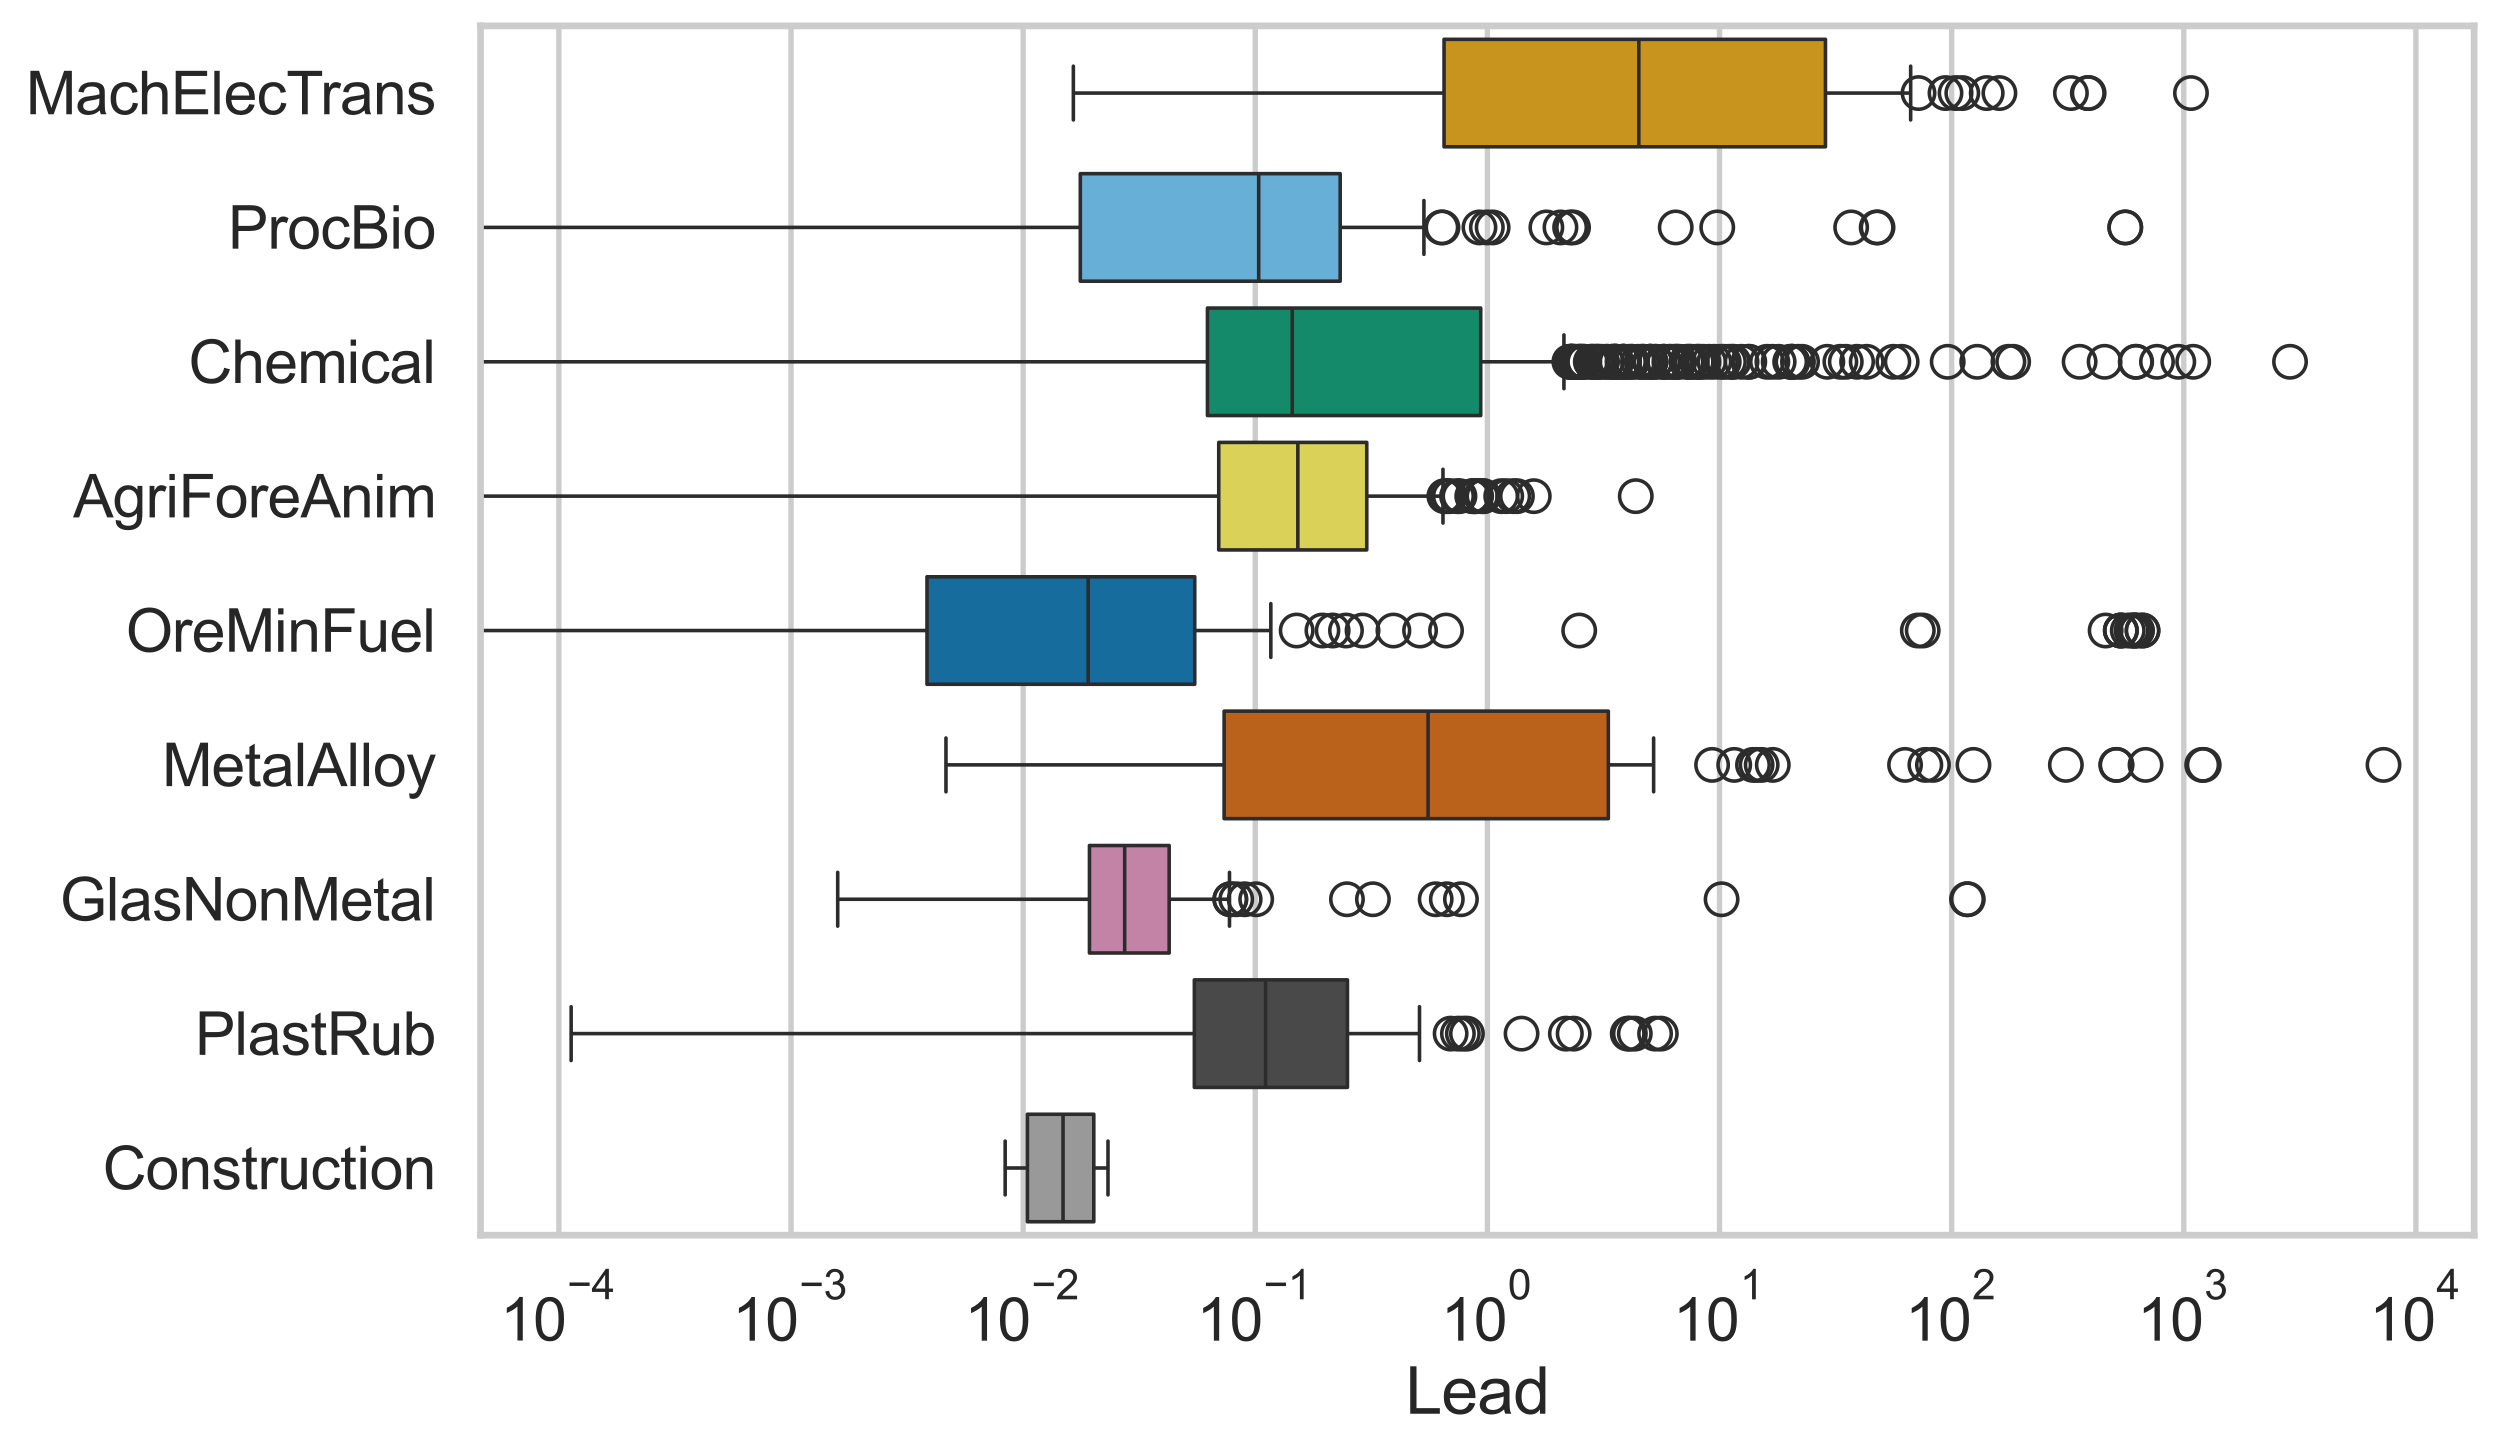 <?xml version="1.0" encoding="utf-8" standalone="no"?>
<!DOCTYPE svg PUBLIC "-//W3C//DTD SVG 1.1//EN"
  "http://www.w3.org/Graphics/SVG/1.1/DTD/svg11.dtd">
<svg xmlns:xlink="http://www.w3.org/1999/xlink" width="695.577pt" height="404.121pt" viewBox="0 0 695.577 404.121" xmlns="http://www.w3.org/2000/svg" version="1.1">
 <defs>
  <style type="text/css">*{stroke-linejoin: round; stroke-linecap: butt}</style>
 </defs>
 <g id="figure_1">
  <g id="patch_1">
   <path d="M 0 404.121 
L 695.577 404.121 
L 695.577 0 
L 0 0 
z
" style="fill: #ffffff"/>
  </g>
  <g id="axes_1">
   <g id="patch_2">
    <path d="M 133.697 343.665 
L 688.377 343.665 
L 688.377 7.2 
L 133.697 7.2 
z
" style="fill: #ffffff"/>
   </g>
   <g id="matplotlib.axis_1">
    <g id="xtick_1">
     <g id="line2d_1">
      <path d="M 155.498 343.665 
L 155.498 7.2 
" clip-path="url(#pedbf9c40ae)" style="fill: none; stroke: #cccccc; stroke-width: 1.5; stroke-linecap: round"/>
     </g>
     <g id="text_1">
      <!-- $\mathdefault{10^{-4}}$ -->
      <g style="fill: #262626" transform="translate(139.163 373.015) scale(0.165 -0.165)">
       <defs>
        <path id="ArialMT-31" d="M 2384 0 
L 1822 0 
L 1822 3584 
Q 1619 3391 1289 3197 
Q 959 3003 697 2906 
L 697 3450 
Q 1169 3672 1522 3987 
Q 1875 4303 2022 4600 
L 2384 4600 
L 2384 0 
z
" transform="scale(0.016)"/>
        <path id="ArialMT-30" d="M 266 2259 
Q 266 3072 433 3567 
Q 600 4063 929 4331 
Q 1259 4600 1759 4600 
Q 2128 4600 2406 4451 
Q 2684 4303 2865 4023 
Q 3047 3744 3150 3342 
Q 3253 2941 3253 2259 
Q 3253 1453 3087 958 
Q 2922 463 2592 192 
Q 2263 -78 1759 -78 
Q 1097 -78 719 397 
Q 266 969 266 2259 
z
M 844 2259 
Q 844 1131 1108 757 
Q 1372 384 1759 384 
Q 2147 384 2411 759 
Q 2675 1134 2675 2259 
Q 2675 3391 2411 3762 
Q 2147 4134 1753 4134 
Q 1366 4134 1134 3806 
Q 844 3388 844 2259 
z
" transform="scale(0.016)"/>
        <path id="ArialMT-2212" d="M 3381 1997 
L 356 1997 
L 356 2522 
L 3381 2522 
L 3381 1997 
z
" transform="scale(0.016)"/>
        <path id="ArialMT-34" d="M 2069 0 
L 2069 1097 
L 81 1097 
L 81 1613 
L 2172 4581 
L 2631 4581 
L 2631 1613 
L 3250 1613 
L 3250 1097 
L 2631 1097 
L 2631 0 
L 2069 0 
z
M 2069 1613 
L 2069 3678 
L 634 1613 
L 2069 1613 
z
" transform="scale(0.016)"/>
       </defs>
       <use xlink:href="#ArialMT-31" transform="translate(0 0.202)"/>
       <use xlink:href="#ArialMT-30" transform="translate(55.615 0.202)"/>
       <use xlink:href="#ArialMT-2212" transform="translate(112.973 69.895) scale(0.7)"/>
       <use xlink:href="#ArialMT-34" transform="translate(153.852 69.895) scale(0.7)"/>
      </g>
     </g>
    </g>
    <g id="xtick_2">
     <g id="line2d_2">
      <path d="M 220.083 343.665 
L 220.083 7.2 
" clip-path="url(#pedbf9c40ae)" style="fill: none; stroke: #cccccc; stroke-width: 1.5; stroke-linecap: round"/>
     </g>
     <g id="text_2">
      <!-- $\mathdefault{10^{-3}}$ -->
      <g style="fill: #262626" transform="translate(203.748 373.18) scale(0.165 -0.165)">
       <defs>
        <path id="ArialMT-33" d="M 269 1209 
L 831 1284 
Q 928 806 1161 595 
Q 1394 384 1728 384 
Q 2125 384 2398 659 
Q 2672 934 2672 1341 
Q 2672 1728 2419 1979 
Q 2166 2231 1775 2231 
Q 1616 2231 1378 2169 
L 1441 2663 
Q 1497 2656 1531 2656 
Q 1891 2656 2178 2843 
Q 2466 3031 2466 3422 
Q 2466 3731 2256 3934 
Q 2047 4138 1716 4138 
Q 1388 4138 1169 3931 
Q 950 3725 888 3313 
L 325 3413 
Q 428 3978 793 4289 
Q 1159 4600 1703 4600 
Q 2078 4600 2393 4439 
Q 2709 4278 2876 4000 
Q 3044 3722 3044 3409 
Q 3044 3113 2884 2869 
Q 2725 2625 2413 2481 
Q 2819 2388 3044 2092 
Q 3269 1797 3269 1353 
Q 3269 753 2831 336 
Q 2394 -81 1725 -81 
Q 1122 -81 723 278 
Q 325 638 269 1209 
z
" transform="scale(0.016)"/>
       </defs>
       <use xlink:href="#ArialMT-31" transform="translate(0 0.994)"/>
       <use xlink:href="#ArialMT-30" transform="translate(55.615 0.994)"/>
       <use xlink:href="#ArialMT-2212" transform="translate(112.973 70.688) scale(0.7)"/>
       <use xlink:href="#ArialMT-33" transform="translate(153.852 70.688) scale(0.7)"/>
      </g>
     </g>
    </g>
    <g id="xtick_3">
     <g id="line2d_3">
      <path d="M 284.669 343.665 
L 284.669 7.2 
" clip-path="url(#pedbf9c40ae)" style="fill: none; stroke: #cccccc; stroke-width: 1.5; stroke-linecap: round"/>
     </g>
     <g id="text_3">
      <!-- $\mathdefault{10^{-2}}$ -->
      <g style="fill: #262626" transform="translate(268.334 373.18) scale(0.165 -0.165)">
       <defs>
        <path id="ArialMT-32" d="M 3222 541 
L 3222 0 
L 194 0 
Q 188 203 259 391 
Q 375 700 629 1000 
Q 884 1300 1366 1694 
Q 2113 2306 2375 2664 
Q 2638 3022 2638 3341 
Q 2638 3675 2398 3904 
Q 2159 4134 1775 4134 
Q 1369 4134 1125 3890 
Q 881 3647 878 3216 
L 300 3275 
Q 359 3922 746 4261 
Q 1134 4600 1788 4600 
Q 2447 4600 2831 4234 
Q 3216 3869 3216 3328 
Q 3216 3053 3103 2787 
Q 2991 2522 2730 2228 
Q 2469 1934 1863 1422 
Q 1356 997 1212 845 
Q 1069 694 975 541 
L 3222 541 
z
" transform="scale(0.016)"/>
       </defs>
       <use xlink:href="#ArialMT-31" transform="translate(0 0.994)"/>
       <use xlink:href="#ArialMT-30" transform="translate(55.615 0.994)"/>
       <use xlink:href="#ArialMT-2212" transform="translate(112.973 70.688) scale(0.7)"/>
       <use xlink:href="#ArialMT-32" transform="translate(153.852 70.688) scale(0.7)"/>
      </g>
     </g>
    </g>
    <g id="xtick_4">
     <g id="line2d_4">
      <path d="M 349.254 343.665 
L 349.254 7.2 
" clip-path="url(#pedbf9c40ae)" style="fill: none; stroke: #cccccc; stroke-width: 1.5; stroke-linecap: round"/>
     </g>
     <g id="text_4">
      <!-- $\mathdefault{10^{-1}}$ -->
      <g style="fill: #262626" transform="translate(332.919 373.18) scale(0.165 -0.165)">
       <use xlink:href="#ArialMT-31" transform="translate(0 0.994)"/>
       <use xlink:href="#ArialMT-30" transform="translate(55.615 0.994)"/>
       <use xlink:href="#ArialMT-2212" transform="translate(112.973 70.688) scale(0.7)"/>
       <use xlink:href="#ArialMT-31" transform="translate(153.852 70.688) scale(0.7)"/>
      </g>
     </g>
    </g>
    <g id="xtick_5">
     <g id="line2d_5">
      <path d="M 413.839 343.665 
L 413.839 7.2 
" clip-path="url(#pedbf9c40ae)" style="fill: none; stroke: #cccccc; stroke-width: 1.5; stroke-linecap: round"/>
     </g>
     <g id="text_5">
      <!-- $\mathdefault{10^{0}}$ -->
      <g style="fill: #262626" transform="translate(400.887 373.18) scale(0.165 -0.165)">
       <use xlink:href="#ArialMT-31" transform="translate(0 0.994)"/>
       <use xlink:href="#ArialMT-30" transform="translate(55.615 0.994)"/>
       <use xlink:href="#ArialMT-30" transform="translate(112.973 70.688) scale(0.7)"/>
      </g>
     </g>
    </g>
    <g id="xtick_6">
     <g id="line2d_6">
      <path d="M 478.424 343.665 
L 478.424 7.2 
" clip-path="url(#pedbf9c40ae)" style="fill: none; stroke: #cccccc; stroke-width: 1.5; stroke-linecap: round"/>
     </g>
     <g id="text_6">
      <!-- $\mathdefault{10^{1}}$ -->
      <g style="fill: #262626" transform="translate(465.472 373.18) scale(0.165 -0.165)">
       <use xlink:href="#ArialMT-31" transform="translate(0 0.994)"/>
       <use xlink:href="#ArialMT-30" transform="translate(55.615 0.994)"/>
       <use xlink:href="#ArialMT-31" transform="translate(112.973 70.688) scale(0.7)"/>
      </g>
     </g>
    </g>
    <g id="xtick_7">
     <g id="line2d_7">
      <path d="M 543.01 343.665 
L 543.01 7.2 
" clip-path="url(#pedbf9c40ae)" style="fill: none; stroke: #cccccc; stroke-width: 1.5; stroke-linecap: round"/>
     </g>
     <g id="text_7">
      <!-- $\mathdefault{10^{2}}$ -->
      <g style="fill: #262626" transform="translate(530.057 373.18) scale(0.165 -0.165)">
       <use xlink:href="#ArialMT-31" transform="translate(0 0.994)"/>
       <use xlink:href="#ArialMT-30" transform="translate(55.615 0.994)"/>
       <use xlink:href="#ArialMT-32" transform="translate(112.973 70.688) scale(0.7)"/>
      </g>
     </g>
    </g>
    <g id="xtick_8">
     <g id="line2d_8">
      <path d="M 607.595 343.665 
L 607.595 7.2 
" clip-path="url(#pedbf9c40ae)" style="fill: none; stroke: #cccccc; stroke-width: 1.5; stroke-linecap: round"/>
     </g>
     <g id="text_8">
      <!-- $\mathdefault{10^{3}}$ -->
      <g style="fill: #262626" transform="translate(594.642 373.18) scale(0.165 -0.165)">
       <use xlink:href="#ArialMT-31" transform="translate(0 0.994)"/>
       <use xlink:href="#ArialMT-30" transform="translate(55.615 0.994)"/>
       <use xlink:href="#ArialMT-33" transform="translate(112.973 70.688) scale(0.7)"/>
      </g>
     </g>
    </g>
    <g id="xtick_9">
     <g id="line2d_9">
      <path d="M 672.18 343.665 
L 672.18 7.2 
" clip-path="url(#pedbf9c40ae)" style="fill: none; stroke: #cccccc; stroke-width: 1.5; stroke-linecap: round"/>
     </g>
     <g id="text_9">
      <!-- $\mathdefault{10^{4}}$ -->
      <g style="fill: #262626" transform="translate(659.227 373.015) scale(0.165 -0.165)">
       <use xlink:href="#ArialMT-31" transform="translate(0 0.202)"/>
       <use xlink:href="#ArialMT-30" transform="translate(55.615 0.202)"/>
       <use xlink:href="#ArialMT-34" transform="translate(112.973 69.895) scale(0.7)"/>
      </g>
     </g>
    </g>
    <g id="xtick_10"/>
    <g id="xtick_11"/>
    <g id="xtick_12"/>
    <g id="xtick_13"/>
    <g id="xtick_14"/>
    <g id="xtick_15"/>
    <g id="xtick_16"/>
    <g id="xtick_17"/>
    <g id="xtick_18"/>
    <g id="xtick_19"/>
    <g id="xtick_20"/>
    <g id="xtick_21"/>
    <g id="xtick_22"/>
    <g id="xtick_23"/>
    <g id="xtick_24"/>
    <g id="xtick_25"/>
    <g id="xtick_26"/>
    <g id="xtick_27"/>
    <g id="xtick_28"/>
    <g id="xtick_29"/>
    <g id="xtick_30"/>
    <g id="xtick_31"/>
    <g id="xtick_32"/>
    <g id="xtick_33"/>
    <g id="xtick_34"/>
    <g id="xtick_35"/>
    <g id="xtick_36"/>
    <g id="xtick_37"/>
    <g id="xtick_38"/>
    <g id="xtick_39"/>
    <g id="xtick_40"/>
    <g id="xtick_41"/>
    <g id="xtick_42"/>
    <g id="xtick_43"/>
    <g id="xtick_44"/>
    <g id="xtick_45"/>
    <g id="xtick_46"/>
    <g id="xtick_47"/>
    <g id="xtick_48"/>
    <g id="xtick_49"/>
    <g id="xtick_50"/>
    <g id="xtick_51"/>
    <g id="xtick_52"/>
    <g id="xtick_53"/>
    <g id="xtick_54"/>
    <g id="xtick_55"/>
    <g id="xtick_56"/>
    <g id="xtick_57"/>
    <g id="xtick_58"/>
    <g id="xtick_59"/>
    <g id="xtick_60"/>
    <g id="xtick_61"/>
    <g id="xtick_62"/>
    <g id="xtick_63"/>
    <g id="xtick_64"/>
    <g id="xtick_65"/>
    <g id="xtick_66"/>
    <g id="xtick_67"/>
    <g id="xtick_68"/>
    <g id="xtick_69"/>
    <g id="xtick_70"/>
    <g id="xtick_71"/>
    <g id="xtick_72"/>
    <g id="xtick_73"/>
    <g id="xtick_74"/>
    <g id="xtick_75"/>
    <g id="xtick_76"/>
    <g id="xtick_77"/>
    <g id="xtick_78"/>
    <g id="text_10">
     <!-- Lead -->
     <g style="fill: #262626" transform="translate(391.018 393.344) scale(0.18 -0.18)">
      <defs>
       <path id="ArialMT-4c" d="M 469 0 
L 469 4581 
L 1075 4581 
L 1075 541 
L 3331 541 
L 3331 0 
L 469 0 
z
" transform="scale(0.016)"/>
       <path id="ArialMT-65" d="M 2694 1069 
L 3275 997 
Q 3138 488 2766 206 
Q 2394 -75 1816 -75 
Q 1088 -75 661 373 
Q 234 822 234 1631 
Q 234 2469 665 2931 
Q 1097 3394 1784 3394 
Q 2450 3394 2872 2941 
Q 3294 2488 3294 1666 
Q 3294 1616 3291 1516 
L 816 1516 
Q 847 969 1125 678 
Q 1403 388 1819 388 
Q 2128 388 2347 550 
Q 2566 713 2694 1069 
z
M 847 1978 
L 2700 1978 
Q 2663 2397 2488 2606 
Q 2219 2931 1791 2931 
Q 1403 2931 1139 2672 
Q 875 2413 847 1978 
z
" transform="scale(0.016)"/>
       <path id="ArialMT-61" d="M 2588 409 
Q 2275 144 1986 34 
Q 1697 -75 1366 -75 
Q 819 -75 525 192 
Q 231 459 231 875 
Q 231 1119 342 1320 
Q 453 1522 633 1644 
Q 813 1766 1038 1828 
Q 1203 1872 1538 1913 
Q 2219 1994 2541 2106 
Q 2544 2222 2544 2253 
Q 2544 2597 2384 2738 
Q 2169 2928 1744 2928 
Q 1347 2928 1158 2789 
Q 969 2650 878 2297 
L 328 2372 
Q 403 2725 575 2942 
Q 747 3159 1072 3276 
Q 1397 3394 1825 3394 
Q 2250 3394 2515 3294 
Q 2781 3194 2906 3042 
Q 3031 2891 3081 2659 
Q 3109 2516 3109 2141 
L 3109 1391 
Q 3109 606 3145 398 
Q 3181 191 3288 0 
L 2700 0 
Q 2613 175 2588 409 
z
M 2541 1666 
Q 2234 1541 1622 1453 
Q 1275 1403 1131 1340 
Q 988 1278 909 1158 
Q 831 1038 831 891 
Q 831 666 1001 516 
Q 1172 366 1500 366 
Q 1825 366 2078 508 
Q 2331 650 2450 897 
Q 2541 1088 2541 1459 
L 2541 1666 
z
" transform="scale(0.016)"/>
       <path id="ArialMT-64" d="M 2575 0 
L 2575 419 
Q 2259 -75 1647 -75 
Q 1250 -75 917 144 
Q 584 363 401 755 
Q 219 1147 219 1656 
Q 219 2153 384 2558 
Q 550 2963 881 3178 
Q 1213 3394 1622 3394 
Q 1922 3394 2156 3267 
Q 2391 3141 2538 2938 
L 2538 4581 
L 3097 4581 
L 3097 0 
L 2575 0 
z
M 797 1656 
Q 797 1019 1065 703 
Q 1334 388 1700 388 
Q 2069 388 2326 689 
Q 2584 991 2584 1609 
Q 2584 2291 2321 2609 
Q 2059 2928 1675 2928 
Q 1300 2928 1048 2622 
Q 797 2316 797 1656 
z
" transform="scale(0.016)"/>
      </defs>
      <use xlink:href="#ArialMT-4c"/>
      <use xlink:href="#ArialMT-65" transform="translate(55.615 0)"/>
      <use xlink:href="#ArialMT-61" transform="translate(111.23 0)"/>
      <use xlink:href="#ArialMT-64" transform="translate(166.846 0)"/>
     </g>
    </g>
   </g>
   <g id="matplotlib.axis_2">
    <g id="ytick_1">
     <g id="text_11">
      <!-- MachElecTrans -->
      <g style="fill: #262626" transform="translate(7.2 31.798) scale(0.165 -0.165)">
       <defs>
        <path id="ArialMT-4d" d="M 475 0 
L 475 4581 
L 1388 4581 
L 2472 1338 
Q 2622 884 2691 659 
Q 2769 909 2934 1394 
L 4031 4581 
L 4847 4581 
L 4847 0 
L 4263 0 
L 4263 3834 
L 2931 0 
L 2384 0 
L 1059 3900 
L 1059 0 
L 475 0 
z
" transform="scale(0.016)"/>
        <path id="ArialMT-63" d="M 2588 1216 
L 3141 1144 
Q 3050 572 2676 248 
Q 2303 -75 1759 -75 
Q 1078 -75 664 370 
Q 250 816 250 1647 
Q 250 2184 428 2587 
Q 606 2991 970 3192 
Q 1334 3394 1763 3394 
Q 2303 3394 2647 3120 
Q 2991 2847 3088 2344 
L 2541 2259 
Q 2463 2594 2264 2762 
Q 2066 2931 1784 2931 
Q 1359 2931 1093 2626 
Q 828 2322 828 1663 
Q 828 994 1084 691 
Q 1341 388 1753 388 
Q 2084 388 2306 591 
Q 2528 794 2588 1216 
z
" transform="scale(0.016)"/>
        <path id="ArialMT-68" d="M 422 0 
L 422 4581 
L 984 4581 
L 984 2938 
Q 1378 3394 1978 3394 
Q 2347 3394 2619 3248 
Q 2891 3103 3008 2847 
Q 3125 2591 3125 2103 
L 3125 0 
L 2563 0 
L 2563 2103 
Q 2563 2525 2380 2717 
Q 2197 2909 1863 2909 
Q 1613 2909 1392 2779 
Q 1172 2650 1078 2428 
Q 984 2206 984 1816 
L 984 0 
L 422 0 
z
" transform="scale(0.016)"/>
        <path id="ArialMT-45" d="M 506 0 
L 506 4581 
L 3819 4581 
L 3819 4041 
L 1113 4041 
L 1113 2638 
L 3647 2638 
L 3647 2100 
L 1113 2100 
L 1113 541 
L 3925 541 
L 3925 0 
L 506 0 
z
" transform="scale(0.016)"/>
        <path id="ArialMT-6c" d="M 409 0 
L 409 4581 
L 972 4581 
L 972 0 
L 409 0 
z
" transform="scale(0.016)"/>
        <path id="ArialMT-54" d="M 1659 0 
L 1659 4041 
L 150 4041 
L 150 4581 
L 3781 4581 
L 3781 4041 
L 2266 4041 
L 2266 0 
L 1659 0 
z
" transform="scale(0.016)"/>
        <path id="ArialMT-72" d="M 416 0 
L 416 3319 
L 922 3319 
L 922 2816 
Q 1116 3169 1280 3281 
Q 1444 3394 1641 3394 
Q 1925 3394 2219 3213 
L 2025 2691 
Q 1819 2813 1613 2813 
Q 1428 2813 1281 2702 
Q 1134 2591 1072 2394 
Q 978 2094 978 1738 
L 978 0 
L 416 0 
z
" transform="scale(0.016)"/>
        <path id="ArialMT-6e" d="M 422 0 
L 422 3319 
L 928 3319 
L 928 2847 
Q 1294 3394 1984 3394 
Q 2284 3394 2536 3286 
Q 2788 3178 2913 3003 
Q 3038 2828 3088 2588 
Q 3119 2431 3119 2041 
L 3119 0 
L 2556 0 
L 2556 2019 
Q 2556 2363 2490 2533 
Q 2425 2703 2258 2804 
Q 2091 2906 1866 2906 
Q 1506 2906 1245 2678 
Q 984 2450 984 1813 
L 984 0 
L 422 0 
z
" transform="scale(0.016)"/>
        <path id="ArialMT-73" d="M 197 991 
L 753 1078 
Q 800 744 1014 566 
Q 1228 388 1613 388 
Q 2000 388 2187 545 
Q 2375 703 2375 916 
Q 2375 1106 2209 1216 
Q 2094 1291 1634 1406 
Q 1016 1563 777 1677 
Q 538 1791 414 1992 
Q 291 2194 291 2438 
Q 291 2659 392 2848 
Q 494 3038 669 3163 
Q 800 3259 1026 3326 
Q 1253 3394 1513 3394 
Q 1903 3394 2198 3281 
Q 2494 3169 2634 2976 
Q 2775 2784 2828 2463 
L 2278 2388 
Q 2241 2644 2061 2787 
Q 1881 2931 1553 2931 
Q 1166 2931 1000 2803 
Q 834 2675 834 2503 
Q 834 2394 903 2306 
Q 972 2216 1119 2156 
Q 1203 2125 1616 2013 
Q 2213 1853 2448 1751 
Q 2684 1650 2818 1456 
Q 2953 1263 2953 975 
Q 2953 694 2789 445 
Q 2625 197 2315 61 
Q 2006 -75 1616 -75 
Q 969 -75 630 194 
Q 291 463 197 991 
z
" transform="scale(0.016)"/>
       </defs>
       <use xlink:href="#ArialMT-4d"/>
       <use xlink:href="#ArialMT-61" transform="translate(83.301 0)"/>
       <use xlink:href="#ArialMT-63" transform="translate(138.916 0)"/>
       <use xlink:href="#ArialMT-68" transform="translate(188.916 0)"/>
       <use xlink:href="#ArialMT-45" transform="translate(244.531 0)"/>
       <use xlink:href="#ArialMT-6c" transform="translate(311.23 0)"/>
       <use xlink:href="#ArialMT-65" transform="translate(333.447 0)"/>
       <use xlink:href="#ArialMT-63" transform="translate(389.062 0)"/>
       <use xlink:href="#ArialMT-54" transform="translate(439.062 0)"/>
       <use xlink:href="#ArialMT-72" transform="translate(496.396 0)"/>
       <use xlink:href="#ArialMT-61" transform="translate(529.697 0)"/>
       <use xlink:href="#ArialMT-6e" transform="translate(585.312 0)"/>
       <use xlink:href="#ArialMT-73" transform="translate(640.928 0)"/>
      </g>
     </g>
    </g>
    <g id="ytick_2">
     <g id="text_12">
      <!-- ProcBio -->
      <g style="fill: #262626" transform="translate(63.424 69.183) scale(0.165 -0.165)">
       <defs>
        <path id="ArialMT-50" d="M 494 0 
L 494 4581 
L 2222 4581 
Q 2678 4581 2919 4538 
Q 3256 4481 3484 4323 
Q 3713 4166 3852 3881 
Q 3991 3597 3991 3256 
Q 3991 2672 3619 2267 
Q 3247 1863 2275 1863 
L 1100 1863 
L 1100 0 
L 494 0 
z
M 1100 2403 
L 2284 2403 
Q 2872 2403 3119 2622 
Q 3366 2841 3366 3238 
Q 3366 3525 3220 3729 
Q 3075 3934 2838 4000 
Q 2684 4041 2272 4041 
L 1100 4041 
L 1100 2403 
z
" transform="scale(0.016)"/>
        <path id="ArialMT-6f" d="M 213 1659 
Q 213 2581 725 3025 
Q 1153 3394 1769 3394 
Q 2453 3394 2887 2945 
Q 3322 2497 3322 1706 
Q 3322 1066 3130 698 
Q 2938 331 2570 128 
Q 2203 -75 1769 -75 
Q 1072 -75 642 372 
Q 213 819 213 1659 
z
M 791 1659 
Q 791 1022 1069 705 
Q 1347 388 1769 388 
Q 2188 388 2466 706 
Q 2744 1025 2744 1678 
Q 2744 2294 2464 2611 
Q 2184 2928 1769 2928 
Q 1347 2928 1069 2612 
Q 791 2297 791 1659 
z
" transform="scale(0.016)"/>
        <path id="ArialMT-42" d="M 469 0 
L 469 4581 
L 2188 4581 
Q 2713 4581 3030 4442 
Q 3347 4303 3526 4014 
Q 3706 3725 3706 3409 
Q 3706 3116 3547 2856 
Q 3388 2597 3066 2438 
Q 3481 2316 3704 2022 
Q 3928 1728 3928 1328 
Q 3928 1006 3792 729 
Q 3656 453 3456 303 
Q 3256 153 2954 76 
Q 2653 0 2216 0 
L 469 0 
z
M 1075 2656 
L 2066 2656 
Q 2469 2656 2644 2709 
Q 2875 2778 2992 2937 
Q 3109 3097 3109 3338 
Q 3109 3566 3000 3739 
Q 2891 3913 2687 3977 
Q 2484 4041 1991 4041 
L 1075 4041 
L 1075 2656 
z
M 1075 541 
L 2216 541 
Q 2509 541 2628 563 
Q 2838 600 2978 687 
Q 3119 775 3209 942 
Q 3300 1109 3300 1328 
Q 3300 1584 3169 1773 
Q 3038 1963 2805 2039 
Q 2572 2116 2134 2116 
L 1075 2116 
L 1075 541 
z
" transform="scale(0.016)"/>
        <path id="ArialMT-69" d="M 425 3934 
L 425 4581 
L 988 4581 
L 988 3934 
L 425 3934 
z
M 425 0 
L 425 3319 
L 988 3319 
L 988 0 
L 425 0 
z
" transform="scale(0.016)"/>
       </defs>
       <use xlink:href="#ArialMT-50"/>
       <use xlink:href="#ArialMT-72" transform="translate(66.699 0)"/>
       <use xlink:href="#ArialMT-6f" transform="translate(100 0)"/>
       <use xlink:href="#ArialMT-63" transform="translate(155.615 0)"/>
       <use xlink:href="#ArialMT-42" transform="translate(205.615 0)"/>
       <use xlink:href="#ArialMT-69" transform="translate(272.314 0)"/>
       <use xlink:href="#ArialMT-6f" transform="translate(294.531 0)"/>
      </g>
     </g>
    </g>
    <g id="ytick_3">
     <g id="text_13">
      <!-- Chemical -->
      <g style="fill: #262626" transform="translate(52.428 106.568) scale(0.165 -0.165)">
       <defs>
        <path id="ArialMT-43" d="M 3763 1606 
L 4369 1453 
Q 4178 706 3683 314 
Q 3188 -78 2472 -78 
Q 1731 -78 1267 223 
Q 803 525 561 1097 
Q 319 1669 319 2325 
Q 319 3041 592 3573 
Q 866 4106 1370 4382 
Q 1875 4659 2481 4659 
Q 3169 4659 3637 4309 
Q 4106 3959 4291 3325 
L 3694 3184 
Q 3534 3684 3231 3912 
Q 2928 4141 2469 4141 
Q 1941 4141 1586 3887 
Q 1231 3634 1087 3207 
Q 944 2781 944 2328 
Q 944 1744 1114 1308 
Q 1284 872 1643 656 
Q 2003 441 2422 441 
Q 2931 441 3284 734 
Q 3638 1028 3763 1606 
z
" transform="scale(0.016)"/>
        <path id="ArialMT-6d" d="M 422 0 
L 422 3319 
L 925 3319 
L 925 2853 
Q 1081 3097 1340 3245 
Q 1600 3394 1931 3394 
Q 2300 3394 2536 3241 
Q 2772 3088 2869 2813 
Q 3263 3394 3894 3394 
Q 4388 3394 4653 3120 
Q 4919 2847 4919 2278 
L 4919 0 
L 4359 0 
L 4359 2091 
Q 4359 2428 4304 2576 
Q 4250 2725 4106 2815 
Q 3963 2906 3769 2906 
Q 3419 2906 3187 2673 
Q 2956 2441 2956 1928 
L 2956 0 
L 2394 0 
L 2394 2156 
Q 2394 2531 2256 2718 
Q 2119 2906 1806 2906 
Q 1569 2906 1367 2781 
Q 1166 2656 1075 2415 
Q 984 2175 984 1722 
L 984 0 
L 422 0 
z
" transform="scale(0.016)"/>
       </defs>
       <use xlink:href="#ArialMT-43"/>
       <use xlink:href="#ArialMT-68" transform="translate(72.217 0)"/>
       <use xlink:href="#ArialMT-65" transform="translate(127.832 0)"/>
       <use xlink:href="#ArialMT-6d" transform="translate(183.447 0)"/>
       <use xlink:href="#ArialMT-69" transform="translate(266.748 0)"/>
       <use xlink:href="#ArialMT-63" transform="translate(288.965 0)"/>
       <use xlink:href="#ArialMT-61" transform="translate(338.965 0)"/>
       <use xlink:href="#ArialMT-6c" transform="translate(394.58 0)"/>
      </g>
     </g>
    </g>
    <g id="ytick_4">
     <g id="text_14">
      <!-- AgriForeAnim -->
      <g style="fill: #262626" transform="translate(20.341 143.953) scale(0.165 -0.165)">
       <defs>
        <path id="ArialMT-41" d="M -9 0 
L 1750 4581 
L 2403 4581 
L 4278 0 
L 3588 0 
L 3053 1388 
L 1138 1388 
L 634 0 
L -9 0 
z
M 1313 1881 
L 2866 1881 
L 2388 3150 
Q 2169 3728 2063 4100 
Q 1975 3659 1816 3225 
L 1313 1881 
z
" transform="scale(0.016)"/>
        <path id="ArialMT-67" d="M 319 -275 
L 866 -356 
Q 900 -609 1056 -725 
Q 1266 -881 1628 -881 
Q 2019 -881 2231 -725 
Q 2444 -569 2519 -288 
Q 2563 -116 2559 434 
Q 2191 0 1641 0 
Q 956 0 581 494 
Q 206 988 206 1678 
Q 206 2153 378 2554 
Q 550 2956 876 3175 
Q 1203 3394 1644 3394 
Q 2231 3394 2613 2919 
L 2613 3319 
L 3131 3319 
L 3131 450 
Q 3131 -325 2973 -648 
Q 2816 -972 2473 -1159 
Q 2131 -1347 1631 -1347 
Q 1038 -1347 672 -1080 
Q 306 -813 319 -275 
z
M 784 1719 
Q 784 1066 1043 766 
Q 1303 466 1694 466 
Q 2081 466 2343 764 
Q 2606 1063 2606 1700 
Q 2606 2309 2336 2618 
Q 2066 2928 1684 2928 
Q 1309 2928 1046 2623 
Q 784 2319 784 1719 
z
" transform="scale(0.016)"/>
        <path id="ArialMT-46" d="M 525 0 
L 525 4581 
L 3616 4581 
L 3616 4041 
L 1131 4041 
L 1131 2622 
L 3281 2622 
L 3281 2081 
L 1131 2081 
L 1131 0 
L 525 0 
z
" transform="scale(0.016)"/>
       </defs>
       <use xlink:href="#ArialMT-41"/>
       <use xlink:href="#ArialMT-67" transform="translate(66.699 0)"/>
       <use xlink:href="#ArialMT-72" transform="translate(122.314 0)"/>
       <use xlink:href="#ArialMT-69" transform="translate(155.615 0)"/>
       <use xlink:href="#ArialMT-46" transform="translate(177.832 0)"/>
       <use xlink:href="#ArialMT-6f" transform="translate(238.916 0)"/>
       <use xlink:href="#ArialMT-72" transform="translate(294.531 0)"/>
       <use xlink:href="#ArialMT-65" transform="translate(327.832 0)"/>
       <use xlink:href="#ArialMT-41" transform="translate(383.447 0)"/>
       <use xlink:href="#ArialMT-6e" transform="translate(450.146 0)"/>
       <use xlink:href="#ArialMT-69" transform="translate(505.762 0)"/>
       <use xlink:href="#ArialMT-6d" transform="translate(527.979 0)"/>
      </g>
     </g>
    </g>
    <g id="ytick_5">
     <g id="text_15">
      <!-- OreMinFuel -->
      <g style="fill: #262626" transform="translate(35.013 181.337) scale(0.165 -0.165)">
       <defs>
        <path id="ArialMT-4f" d="M 309 2231 
Q 309 3372 921 4017 
Q 1534 4663 2503 4663 
Q 3138 4663 3647 4359 
Q 4156 4056 4423 3514 
Q 4691 2972 4691 2284 
Q 4691 1588 4409 1038 
Q 4128 488 3612 205 
Q 3097 -78 2500 -78 
Q 1853 -78 1343 234 
Q 834 547 571 1087 
Q 309 1628 309 2231 
z
M 934 2222 
Q 934 1394 1379 917 
Q 1825 441 2497 441 
Q 3181 441 3623 922 
Q 4066 1403 4066 2288 
Q 4066 2847 3877 3264 
Q 3688 3681 3323 3911 
Q 2959 4141 2506 4141 
Q 1863 4141 1398 3698 
Q 934 3256 934 2222 
z
" transform="scale(0.016)"/>
        <path id="ArialMT-75" d="M 2597 0 
L 2597 488 
Q 2209 -75 1544 -75 
Q 1250 -75 995 37 
Q 741 150 617 320 
Q 494 491 444 738 
Q 409 903 409 1263 
L 409 3319 
L 972 3319 
L 972 1478 
Q 972 1038 1006 884 
Q 1059 663 1231 536 
Q 1403 409 1656 409 
Q 1909 409 2131 539 
Q 2353 669 2445 892 
Q 2538 1116 2538 1541 
L 2538 3319 
L 3100 3319 
L 3100 0 
L 2597 0 
z
" transform="scale(0.016)"/>
       </defs>
       <use xlink:href="#ArialMT-4f"/>
       <use xlink:href="#ArialMT-72" transform="translate(77.783 0)"/>
       <use xlink:href="#ArialMT-65" transform="translate(111.084 0)"/>
       <use xlink:href="#ArialMT-4d" transform="translate(166.699 0)"/>
       <use xlink:href="#ArialMT-69" transform="translate(250 0)"/>
       <use xlink:href="#ArialMT-6e" transform="translate(272.217 0)"/>
       <use xlink:href="#ArialMT-46" transform="translate(327.832 0)"/>
       <use xlink:href="#ArialMT-75" transform="translate(388.916 0)"/>
       <use xlink:href="#ArialMT-65" transform="translate(444.531 0)"/>
       <use xlink:href="#ArialMT-6c" transform="translate(500.146 0)"/>
      </g>
     </g>
    </g>
    <g id="ytick_6">
     <g id="text_16">
      <!-- MetalAlloy -->
      <g style="fill: #262626" transform="translate(45.088 218.722) scale(0.165 -0.165)">
       <defs>
        <path id="ArialMT-74" d="M 1650 503 
L 1731 6 
Q 1494 -44 1306 -44 
Q 1000 -44 831 53 
Q 663 150 594 308 
Q 525 466 525 972 
L 525 2881 
L 113 2881 
L 113 3319 
L 525 3319 
L 525 4141 
L 1084 4478 
L 1084 3319 
L 1650 3319 
L 1650 2881 
L 1084 2881 
L 1084 941 
Q 1084 700 1114 631 
Q 1144 563 1211 522 
Q 1278 481 1403 481 
Q 1497 481 1650 503 
z
" transform="scale(0.016)"/>
        <path id="ArialMT-79" d="M 397 -1278 
L 334 -750 
Q 519 -800 656 -800 
Q 844 -800 956 -737 
Q 1069 -675 1141 -563 
Q 1194 -478 1313 -144 
Q 1328 -97 1363 -6 
L 103 3319 
L 709 3319 
L 1400 1397 
Q 1534 1031 1641 628 
Q 1738 1016 1872 1384 
L 2581 3319 
L 3144 3319 
L 1881 -56 
Q 1678 -603 1566 -809 
Q 1416 -1088 1222 -1217 
Q 1028 -1347 759 -1347 
Q 597 -1347 397 -1278 
z
" transform="scale(0.016)"/>
       </defs>
       <use xlink:href="#ArialMT-4d"/>
       <use xlink:href="#ArialMT-65" transform="translate(83.301 0)"/>
       <use xlink:href="#ArialMT-74" transform="translate(138.916 0)"/>
       <use xlink:href="#ArialMT-61" transform="translate(166.699 0)"/>
       <use xlink:href="#ArialMT-6c" transform="translate(222.314 0)"/>
       <use xlink:href="#ArialMT-41" transform="translate(244.531 0)"/>
       <use xlink:href="#ArialMT-6c" transform="translate(311.23 0)"/>
       <use xlink:href="#ArialMT-6c" transform="translate(333.447 0)"/>
       <use xlink:href="#ArialMT-6f" transform="translate(355.664 0)"/>
       <use xlink:href="#ArialMT-79" transform="translate(411.279 0)"/>
      </g>
     </g>
    </g>
    <g id="ytick_7">
     <g id="text_17">
      <!-- GlasNonMetal -->
      <g style="fill: #262626" transform="translate(16.659 256.107) scale(0.165 -0.165)">
       <defs>
        <path id="ArialMT-47" d="M 2638 1797 
L 2638 2334 
L 4578 2338 
L 4578 638 
Q 4131 281 3656 101 
Q 3181 -78 2681 -78 
Q 2006 -78 1454 211 
Q 903 500 622 1047 
Q 341 1594 341 2269 
Q 341 2938 620 3517 
Q 900 4097 1425 4378 
Q 1950 4659 2634 4659 
Q 3131 4659 3532 4498 
Q 3934 4338 4162 4050 
Q 4391 3763 4509 3300 
L 3963 3150 
Q 3859 3500 3706 3700 
Q 3553 3900 3268 4020 
Q 2984 4141 2638 4141 
Q 2222 4141 1919 4014 
Q 1616 3888 1430 3681 
Q 1244 3475 1141 3228 
Q 966 2803 966 2306 
Q 966 1694 1177 1281 
Q 1388 869 1791 669 
Q 2194 469 2647 469 
Q 3041 469 3416 620 
Q 3791 772 3984 944 
L 3984 1797 
L 2638 1797 
z
" transform="scale(0.016)"/>
        <path id="ArialMT-4e" d="M 488 0 
L 488 4581 
L 1109 4581 
L 3516 984 
L 3516 4581 
L 4097 4581 
L 4097 0 
L 3475 0 
L 1069 3600 
L 1069 0 
L 488 0 
z
" transform="scale(0.016)"/>
       </defs>
       <use xlink:href="#ArialMT-47"/>
       <use xlink:href="#ArialMT-6c" transform="translate(77.783 0)"/>
       <use xlink:href="#ArialMT-61" transform="translate(100 0)"/>
       <use xlink:href="#ArialMT-73" transform="translate(155.615 0)"/>
       <use xlink:href="#ArialMT-4e" transform="translate(205.615 0)"/>
       <use xlink:href="#ArialMT-6f" transform="translate(277.832 0)"/>
       <use xlink:href="#ArialMT-6e" transform="translate(333.447 0)"/>
       <use xlink:href="#ArialMT-4d" transform="translate(389.062 0)"/>
       <use xlink:href="#ArialMT-65" transform="translate(472.363 0)"/>
       <use xlink:href="#ArialMT-74" transform="translate(527.979 0)"/>
       <use xlink:href="#ArialMT-61" transform="translate(555.762 0)"/>
       <use xlink:href="#ArialMT-6c" transform="translate(611.377 0)"/>
      </g>
     </g>
    </g>
    <g id="ytick_8">
     <g id="text_18">
      <!-- PlastRub -->
      <g style="fill: #262626" transform="translate(54.248 293.492) scale(0.165 -0.165)">
       <defs>
        <path id="ArialMT-52" d="M 503 0 
L 503 4581 
L 2534 4581 
Q 3147 4581 3465 4457 
Q 3784 4334 3975 4021 
Q 4166 3709 4166 3331 
Q 4166 2844 3850 2509 
Q 3534 2175 2875 2084 
Q 3116 1969 3241 1856 
Q 3506 1613 3744 1247 
L 4541 0 
L 3778 0 
L 3172 953 
Q 2906 1366 2734 1584 
Q 2563 1803 2427 1890 
Q 2291 1978 2150 2013 
Q 2047 2034 1813 2034 
L 1109 2034 
L 1109 0 
L 503 0 
z
M 1109 2559 
L 2413 2559 
Q 2828 2559 3062 2645 
Q 3297 2731 3419 2920 
Q 3541 3109 3541 3331 
Q 3541 3656 3305 3865 
Q 3069 4075 2559 4075 
L 1109 4075 
L 1109 2559 
z
" transform="scale(0.016)"/>
        <path id="ArialMT-62" d="M 941 0 
L 419 0 
L 419 4581 
L 981 4581 
L 981 2947 
Q 1338 3394 1891 3394 
Q 2197 3394 2470 3270 
Q 2744 3147 2920 2923 
Q 3097 2700 3197 2384 
Q 3297 2069 3297 1709 
Q 3297 856 2875 390 
Q 2453 -75 1863 -75 
Q 1275 -75 941 416 
L 941 0 
z
M 934 1684 
Q 934 1088 1097 822 
Q 1363 388 1816 388 
Q 2184 388 2453 708 
Q 2722 1028 2722 1663 
Q 2722 2313 2464 2622 
Q 2206 2931 1841 2931 
Q 1472 2931 1203 2611 
Q 934 2291 934 1684 
z
" transform="scale(0.016)"/>
       </defs>
       <use xlink:href="#ArialMT-50"/>
       <use xlink:href="#ArialMT-6c" transform="translate(66.699 0)"/>
       <use xlink:href="#ArialMT-61" transform="translate(88.916 0)"/>
       <use xlink:href="#ArialMT-73" transform="translate(144.531 0)"/>
       <use xlink:href="#ArialMT-74" transform="translate(194.531 0)"/>
       <use xlink:href="#ArialMT-52" transform="translate(222.314 0)"/>
       <use xlink:href="#ArialMT-75" transform="translate(294.531 0)"/>
       <use xlink:href="#ArialMT-62" transform="translate(350.146 0)"/>
      </g>
     </g>
    </g>
    <g id="ytick_9">
     <g id="text_19">
      <!-- Construction -->
      <g style="fill: #262626" transform="translate(28.575 330.877) scale(0.165 -0.165)">
       <use xlink:href="#ArialMT-43"/>
       <use xlink:href="#ArialMT-6f" transform="translate(72.217 0)"/>
       <use xlink:href="#ArialMT-6e" transform="translate(127.832 0)"/>
       <use xlink:href="#ArialMT-73" transform="translate(183.447 0)"/>
       <use xlink:href="#ArialMT-74" transform="translate(233.447 0)"/>
       <use xlink:href="#ArialMT-72" transform="translate(261.23 0)"/>
       <use xlink:href="#ArialMT-75" transform="translate(294.531 0)"/>
       <use xlink:href="#ArialMT-63" transform="translate(350.146 0)"/>
       <use xlink:href="#ArialMT-74" transform="translate(400.146 0)"/>
       <use xlink:href="#ArialMT-69" transform="translate(427.93 0)"/>
       <use xlink:href="#ArialMT-6f" transform="translate(450.146 0)"/>
       <use xlink:href="#ArialMT-6e" transform="translate(505.762 0)"/>
      </g>
     </g>
    </g>
   </g>
   <g id="patch_3">
    <path d="M 401.78 10.938 
L 401.78 40.846 
L 507.897 40.846 
L 507.897 10.938 
L 401.78 10.938 
z
" clip-path="url(#pedbf9c40ae)" style="fill: #c9941d; stroke: #2c2c2c; stroke-linejoin: miter"/>
   </g>
   <g id="line2d_10">
    <path d="M 401.78 25.892 
L 298.64 25.892 
" clip-path="url(#pedbf9c40ae)" style="fill: none; stroke: #2c2c2c"/>
   </g>
   <g id="line2d_11">
    <path d="M 507.897 25.892 
L 531.604 25.892 
" clip-path="url(#pedbf9c40ae)" style="fill: none; stroke: #2c2c2c"/>
   </g>
   <g id="line2d_12">
    <path d="M 298.64 18.415 
L 298.64 33.369 
" clip-path="url(#pedbf9c40ae)" style="fill: none; stroke: #2c2c2c; stroke-linecap: round"/>
   </g>
   <g id="line2d_13">
    <path d="M 531.604 18.415 
L 531.604 33.369 
" clip-path="url(#pedbf9c40ae)" style="fill: none; stroke: #2c2c2c; stroke-linecap: round"/>
   </g>
   <g id="line2d_14">
    <defs>
     <path id="mfd7462b268" d="M 0 4.5 
C 1.193 4.5 2.338 4.026 3.182 3.182 
C 4.026 2.338 4.5 1.193 4.5 0 
C 4.5 -1.193 4.026 -2.338 3.182 -3.182 
C 2.338 -4.026 1.193 -4.5 0 -4.5 
C -1.193 -4.5 -2.338 -4.026 -3.182 -3.182 
C -4.026 -2.338 -4.5 -1.193 -4.5 0 
C -4.5 1.193 -4.026 2.338 -3.182 3.182 
C -2.338 4.026 -1.193 4.5 0 4.5 
z
" style="stroke: #2c2c2c"/>
    </defs>
    <g clip-path="url(#pedbf9c40ae)">
     <use xlink:href="#mfd7462b268" x="544.099" y="25.892" style="fill-opacity: 0; stroke: #2c2c2c"/>
     <use xlink:href="#mfd7462b268" x="552.765" y="25.892" style="fill-opacity: 0; stroke: #2c2c2c"/>
     <use xlink:href="#mfd7462b268" x="576.19" y="25.892" style="fill-opacity: 0; stroke: #2c2c2c"/>
     <use xlink:href="#mfd7462b268" x="545.97" y="25.892" style="fill-opacity: 0; stroke: #2c2c2c"/>
     <use xlink:href="#mfd7462b268" x="541.297" y="25.892" style="fill-opacity: 0; stroke: #2c2c2c"/>
     <use xlink:href="#mfd7462b268" x="580.893" y="25.892" style="fill-opacity: 0; stroke: #2c2c2c"/>
     <use xlink:href="#mfd7462b268" x="556.299" y="25.892" style="fill-opacity: 0; stroke: #2c2c2c"/>
     <use xlink:href="#mfd7462b268" x="609.589" y="25.892" style="fill-opacity: 0; stroke: #2c2c2c"/>
     <use xlink:href="#mfd7462b268" x="581.123" y="25.892" style="fill-opacity: 0; stroke: #2c2c2c"/>
     <use xlink:href="#mfd7462b268" x="533.791" y="25.892" style="fill-opacity: 0; stroke: #2c2c2c"/>
    </g>
   </g>
   <g id="patch_4">
    <path d="M 300.573 48.323 
L 300.573 78.231 
L 372.88 78.231 
L 372.88 48.323 
L 300.573 48.323 
z
" clip-path="url(#pedbf9c40ae)" style="fill: #68afd7; stroke: #2c2c2c; stroke-linejoin: miter"/>
   </g>
   <g id="line2d_15">
    <path d="M 300.573 63.277 
L -1 63.277 
" clip-path="url(#pedbf9c40ae)" style="fill: none; stroke: #2c2c2c"/>
   </g>
   <g id="line2d_16">
    <path d="M 372.88 63.277 
L 396.178 63.277 
" clip-path="url(#pedbf9c40ae)" style="fill: none; stroke: #2c2c2c"/>
   </g>
   <g id="line2d_17">
    <path clip-path="url(#pedbf9c40ae)" style="fill: none; stroke: #2c2c2c; stroke-linecap: round"/>
   </g>
   <g id="line2d_18">
    <path d="M 396.178 55.8 
L 396.178 70.754 
" clip-path="url(#pedbf9c40ae)" style="fill: none; stroke: #2c2c2c; stroke-linecap: round"/>
   </g>
   <g id="line2d_19">
    <g clip-path="url(#pedbf9c40ae)">
     <use xlink:href="#mfd7462b268" x="436.853" y="63.277" style="fill-opacity: 0; stroke: #2c2c2c"/>
     <use xlink:href="#mfd7462b268" x="434.17" y="63.277" style="fill-opacity: 0; stroke: #2c2c2c"/>
     <use xlink:href="#mfd7462b268" x="515.052" y="63.277" style="fill-opacity: 0; stroke: #2c2c2c"/>
     <use xlink:href="#mfd7462b268" x="413.687" y="63.277" style="fill-opacity: 0; stroke: #2c2c2c"/>
     <use xlink:href="#mfd7462b268" x="430.25" y="63.277" style="fill-opacity: 0; stroke: #2c2c2c"/>
     <use xlink:href="#mfd7462b268" x="522.39" y="63.277" style="fill-opacity: 0; stroke: #2c2c2c"/>
     <use xlink:href="#mfd7462b268" x="591.318" y="63.277" style="fill-opacity: 0; stroke: #2c2c2c"/>
     <use xlink:href="#mfd7462b268" x="477.792" y="63.277" style="fill-opacity: 0; stroke: #2c2c2c"/>
     <use xlink:href="#mfd7462b268" x="466.235" y="63.277" style="fill-opacity: 0; stroke: #2c2c2c"/>
     <use xlink:href="#mfd7462b268" x="415.299" y="63.277" style="fill-opacity: 0; stroke: #2c2c2c"/>
     <use xlink:href="#mfd7462b268" x="401.033" y="63.277" style="fill-opacity: 0; stroke: #2c2c2c"/>
     <use xlink:href="#mfd7462b268" x="591.312" y="63.277" style="fill-opacity: 0; stroke: #2c2c2c"/>
     <use xlink:href="#mfd7462b268" x="411.629" y="63.277" style="fill-opacity: 0; stroke: #2c2c2c"/>
     <use xlink:href="#mfd7462b268" x="401.344" y="63.277" style="fill-opacity: 0; stroke: #2c2c2c"/>
     <use xlink:href="#mfd7462b268" x="522.15" y="63.277" style="fill-opacity: 0; stroke: #2c2c2c"/>
     <use xlink:href="#mfd7462b268" x="437.671" y="63.277" style="fill-opacity: 0; stroke: #2c2c2c"/>
    </g>
   </g>
   <g id="patch_5">
    <path d="M 335.956 85.708 
L 335.956 115.616 
L 411.978 115.616 
L 411.978 85.708 
L 335.956 85.708 
z
" clip-path="url(#pedbf9c40ae)" style="fill: #148a6a; stroke: #2c2c2c; stroke-linejoin: miter"/>
   </g>
   <g id="line2d_20">
    <path d="M 335.956 100.662 
L -1 100.662 
" clip-path="url(#pedbf9c40ae)" style="fill: none; stroke: #2c2c2c"/>
   </g>
   <g id="line2d_21">
    <path d="M 411.978 100.662 
L 435.135 100.662 
" clip-path="url(#pedbf9c40ae)" style="fill: none; stroke: #2c2c2c"/>
   </g>
   <g id="line2d_22">
    <path clip-path="url(#pedbf9c40ae)" style="fill: none; stroke: #2c2c2c; stroke-linecap: round"/>
   </g>
   <g id="line2d_23">
    <path d="M 435.135 93.185 
L 435.135 108.139 
" clip-path="url(#pedbf9c40ae)" style="fill: none; stroke: #2c2c2c; stroke-linecap: round"/>
   </g>
   <g id="line2d_24">
    <g clip-path="url(#pedbf9c40ae)">
     <use xlink:href="#mfd7462b268" x="440.656" y="100.662" style="fill-opacity: 0; stroke: #2c2c2c"/>
     <use xlink:href="#mfd7462b268" x="438.981" y="100.662" style="fill-opacity: 0; stroke: #2c2c2c"/>
     <use xlink:href="#mfd7462b268" x="475.544" y="100.662" style="fill-opacity: 0; stroke: #2c2c2c"/>
     <use xlink:href="#mfd7462b268" x="448.824" y="100.662" style="fill-opacity: 0; stroke: #2c2c2c"/>
     <use xlink:href="#mfd7462b268" x="526.795" y="100.662" style="fill-opacity: 0; stroke: #2c2c2c"/>
     <use xlink:href="#mfd7462b268" x="516.699" y="100.662" style="fill-opacity: 0; stroke: #2c2c2c"/>
     <use xlink:href="#mfd7462b268" x="560.124" y="100.662" style="fill-opacity: 0; stroke: #2c2c2c"/>
     <use xlink:href="#mfd7462b268" x="437.998" y="100.662" style="fill-opacity: 0; stroke: #2c2c2c"/>
     <use xlink:href="#mfd7462b268" x="451.884" y="100.662" style="fill-opacity: 0; stroke: #2c2c2c"/>
     <use xlink:href="#mfd7462b268" x="443.051" y="100.662" style="fill-opacity: 0; stroke: #2c2c2c"/>
     <use xlink:href="#mfd7462b268" x="447.1" y="100.662" style="fill-opacity: 0; stroke: #2c2c2c"/>
     <use xlink:href="#mfd7462b268" x="449.502" y="100.662" style="fill-opacity: 0; stroke: #2c2c2c"/>
     <use xlink:href="#mfd7462b268" x="456.989" y="100.662" style="fill-opacity: 0; stroke: #2c2c2c"/>
     <use xlink:href="#mfd7462b268" x="437.127" y="100.662" style="fill-opacity: 0; stroke: #2c2c2c"/>
     <use xlink:href="#mfd7462b268" x="443.117" y="100.662" style="fill-opacity: 0; stroke: #2c2c2c"/>
     <use xlink:href="#mfd7462b268" x="448.516" y="100.662" style="fill-opacity: 0; stroke: #2c2c2c"/>
     <use xlink:href="#mfd7462b268" x="453.981" y="100.662" style="fill-opacity: 0; stroke: #2c2c2c"/>
     <use xlink:href="#mfd7462b268" x="465.987" y="100.662" style="fill-opacity: 0; stroke: #2c2c2c"/>
     <use xlink:href="#mfd7462b268" x="439.528" y="100.662" style="fill-opacity: 0; stroke: #2c2c2c"/>
     <use xlink:href="#mfd7462b268" x="501.393" y="100.662" style="fill-opacity: 0; stroke: #2c2c2c"/>
     <use xlink:href="#mfd7462b268" x="440.788" y="100.662" style="fill-opacity: 0; stroke: #2c2c2c"/>
     <use xlink:href="#mfd7462b268" x="498.077" y="100.662" style="fill-opacity: 0; stroke: #2c2c2c"/>
     <use xlink:href="#mfd7462b268" x="491.625" y="100.662" style="fill-opacity: 0; stroke: #2c2c2c"/>
     <use xlink:href="#mfd7462b268" x="462.735" y="100.662" style="fill-opacity: 0; stroke: #2c2c2c"/>
     <use xlink:href="#mfd7462b268" x="550.125" y="100.662" style="fill-opacity: 0; stroke: #2c2c2c"/>
     <use xlink:href="#mfd7462b268" x="482.29" y="100.662" style="fill-opacity: 0; stroke: #2c2c2c"/>
     <use xlink:href="#mfd7462b268" x="637.157" y="100.662" style="fill-opacity: 0; stroke: #2c2c2c"/>
     <use xlink:href="#mfd7462b268" x="594.35" y="100.662" style="fill-opacity: 0; stroke: #2c2c2c"/>
     <use xlink:href="#mfd7462b268" x="449.627" y="100.662" style="fill-opacity: 0; stroke: #2c2c2c"/>
     <use xlink:href="#mfd7462b268" x="442.61" y="100.662" style="fill-opacity: 0; stroke: #2c2c2c"/>
     <use xlink:href="#mfd7462b268" x="493.125" y="100.662" style="fill-opacity: 0; stroke: #2c2c2c"/>
     <use xlink:href="#mfd7462b268" x="467.23" y="100.662" style="fill-opacity: 0; stroke: #2c2c2c"/>
     <use xlink:href="#mfd7462b268" x="445.746" y="100.662" style="fill-opacity: 0; stroke: #2c2c2c"/>
     <use xlink:href="#mfd7462b268" x="498.608" y="100.662" style="fill-opacity: 0; stroke: #2c2c2c"/>
     <use xlink:href="#mfd7462b268" x="448.838" y="100.662" style="fill-opacity: 0; stroke: #2c2c2c"/>
     <use xlink:href="#mfd7462b268" x="512.049" y="100.662" style="fill-opacity: 0; stroke: #2c2c2c"/>
     <use xlink:href="#mfd7462b268" x="449.306" y="100.662" style="fill-opacity: 0; stroke: #2c2c2c"/>
     <use xlink:href="#mfd7462b268" x="479.597" y="100.662" style="fill-opacity: 0; stroke: #2c2c2c"/>
     <use xlink:href="#mfd7462b268" x="472.071" y="100.662" style="fill-opacity: 0; stroke: #2c2c2c"/>
     <use xlink:href="#mfd7462b268" x="437.294" y="100.662" style="fill-opacity: 0; stroke: #2c2c2c"/>
     <use xlink:href="#mfd7462b268" x="610.22" y="100.662" style="fill-opacity: 0; stroke: #2c2c2c"/>
     <use xlink:href="#mfd7462b268" x="460.666" y="100.662" style="fill-opacity: 0; stroke: #2c2c2c"/>
     <use xlink:href="#mfd7462b268" x="437.583" y="100.662" style="fill-opacity: 0; stroke: #2c2c2c"/>
     <use xlink:href="#mfd7462b268" x="519.373" y="100.662" style="fill-opacity: 0; stroke: #2c2c2c"/>
     <use xlink:href="#mfd7462b268" x="439.729" y="100.662" style="fill-opacity: 0; stroke: #2c2c2c"/>
     <use xlink:href="#mfd7462b268" x="469.849" y="100.662" style="fill-opacity: 0; stroke: #2c2c2c"/>
     <use xlink:href="#mfd7462b268" x="451.736" y="100.662" style="fill-opacity: 0; stroke: #2c2c2c"/>
     <use xlink:href="#mfd7462b268" x="476.994" y="100.662" style="fill-opacity: 0; stroke: #2c2c2c"/>
     <use xlink:href="#mfd7462b268" x="451.442" y="100.662" style="fill-opacity: 0; stroke: #2c2c2c"/>
     <use xlink:href="#mfd7462b268" x="444.099" y="100.662" style="fill-opacity: 0; stroke: #2c2c2c"/>
     <use xlink:href="#mfd7462b268" x="459.202" y="100.662" style="fill-opacity: 0; stroke: #2c2c2c"/>
     <use xlink:href="#mfd7462b268" x="498.559" y="100.662" style="fill-opacity: 0; stroke: #2c2c2c"/>
     <use xlink:href="#mfd7462b268" x="449.445" y="100.662" style="fill-opacity: 0; stroke: #2c2c2c"/>
     <use xlink:href="#mfd7462b268" x="500.25" y="100.662" style="fill-opacity: 0; stroke: #2c2c2c"/>
     <use xlink:href="#mfd7462b268" x="606.066" y="100.662" style="fill-opacity: 0; stroke: #2c2c2c"/>
     <use xlink:href="#mfd7462b268" x="438.13" y="100.662" style="fill-opacity: 0; stroke: #2c2c2c"/>
     <use xlink:href="#mfd7462b268" x="600.137" y="100.662" style="fill-opacity: 0; stroke: #2c2c2c"/>
     <use xlink:href="#mfd7462b268" x="513.554" y="100.662" style="fill-opacity: 0; stroke: #2c2c2c"/>
     <use xlink:href="#mfd7462b268" x="437.109" y="100.662" style="fill-opacity: 0; stroke: #2c2c2c"/>
     <use xlink:href="#mfd7462b268" x="470.686" y="100.662" style="fill-opacity: 0; stroke: #2c2c2c"/>
     <use xlink:href="#mfd7462b268" x="482.039" y="100.662" style="fill-opacity: 0; stroke: #2c2c2c"/>
     <use xlink:href="#mfd7462b268" x="486.463" y="100.662" style="fill-opacity: 0; stroke: #2c2c2c"/>
     <use xlink:href="#mfd7462b268" x="486.711" y="100.662" style="fill-opacity: 0; stroke: #2c2c2c"/>
     <use xlink:href="#mfd7462b268" x="451.53" y="100.662" style="fill-opacity: 0; stroke: #2c2c2c"/>
     <use xlink:href="#mfd7462b268" x="541.913" y="100.662" style="fill-opacity: 0; stroke: #2c2c2c"/>
     <use xlink:href="#mfd7462b268" x="459.128" y="100.662" style="fill-opacity: 0; stroke: #2c2c2c"/>
     <use xlink:href="#mfd7462b268" x="558.811" y="100.662" style="fill-opacity: 0; stroke: #2c2c2c"/>
     <use xlink:href="#mfd7462b268" x="447.038" y="100.662" style="fill-opacity: 0; stroke: #2c2c2c"/>
     <use xlink:href="#mfd7462b268" x="451.803" y="100.662" style="fill-opacity: 0; stroke: #2c2c2c"/>
     <use xlink:href="#mfd7462b268" x="585.563" y="100.662" style="fill-opacity: 0; stroke: #2c2c2c"/>
     <use xlink:href="#mfd7462b268" x="440.297" y="100.662" style="fill-opacity: 0; stroke: #2c2c2c"/>
     <use xlink:href="#mfd7462b268" x="459.107" y="100.662" style="fill-opacity: 0; stroke: #2c2c2c"/>
     <use xlink:href="#mfd7462b268" x="466.373" y="100.662" style="fill-opacity: 0; stroke: #2c2c2c"/>
     <use xlink:href="#mfd7462b268" x="481.046" y="100.662" style="fill-opacity: 0; stroke: #2c2c2c"/>
     <use xlink:href="#mfd7462b268" x="460.534" y="100.662" style="fill-opacity: 0; stroke: #2c2c2c"/>
     <use xlink:href="#mfd7462b268" x="444.794" y="100.662" style="fill-opacity: 0; stroke: #2c2c2c"/>
     <use xlink:href="#mfd7462b268" x="529.102" y="100.662" style="fill-opacity: 0; stroke: #2c2c2c"/>
     <use xlink:href="#mfd7462b268" x="466.675" y="100.662" style="fill-opacity: 0; stroke: #2c2c2c"/>
     <use xlink:href="#mfd7462b268" x="470.029" y="100.662" style="fill-opacity: 0; stroke: #2c2c2c"/>
     <use xlink:href="#mfd7462b268" x="473.955" y="100.662" style="fill-opacity: 0; stroke: #2c2c2c"/>
     <use xlink:href="#mfd7462b268" x="463.04" y="100.662" style="fill-opacity: 0; stroke: #2c2c2c"/>
     <use xlink:href="#mfd7462b268" x="464.873" y="100.662" style="fill-opacity: 0; stroke: #2c2c2c"/>
     <use xlink:href="#mfd7462b268" x="454.093" y="100.662" style="fill-opacity: 0; stroke: #2c2c2c"/>
     <use xlink:href="#mfd7462b268" x="508.418" y="100.662" style="fill-opacity: 0; stroke: #2c2c2c"/>
     <use xlink:href="#mfd7462b268" x="453.215" y="100.662" style="fill-opacity: 0; stroke: #2c2c2c"/>
     <use xlink:href="#mfd7462b268" x="437.262" y="100.662" style="fill-opacity: 0; stroke: #2c2c2c"/>
     <use xlink:href="#mfd7462b268" x="594.223" y="100.662" style="fill-opacity: 0; stroke: #2c2c2c"/>
     <use xlink:href="#mfd7462b268" x="444.733" y="100.662" style="fill-opacity: 0; stroke: #2c2c2c"/>
     <use xlink:href="#mfd7462b268" x="473.029" y="100.662" style="fill-opacity: 0; stroke: #2c2c2c"/>
     <use xlink:href="#mfd7462b268" x="478.763" y="100.662" style="fill-opacity: 0; stroke: #2c2c2c"/>
     <use xlink:href="#mfd7462b268" x="472.434" y="100.662" style="fill-opacity: 0; stroke: #2c2c2c"/>
     <use xlink:href="#mfd7462b268" x="436.647" y="100.662" style="fill-opacity: 0; stroke: #2c2c2c"/>
     <use xlink:href="#mfd7462b268" x="498.719" y="100.662" style="fill-opacity: 0; stroke: #2c2c2c"/>
     <use xlink:href="#mfd7462b268" x="464.464" y="100.662" style="fill-opacity: 0; stroke: #2c2c2c"/>
     <use xlink:href="#mfd7462b268" x="469.223" y="100.662" style="fill-opacity: 0; stroke: #2c2c2c"/>
     <use xlink:href="#mfd7462b268" x="457.411" y="100.662" style="fill-opacity: 0; stroke: #2c2c2c"/>
     <use xlink:href="#mfd7462b268" x="484.559" y="100.662" style="fill-opacity: 0; stroke: #2c2c2c"/>
     <use xlink:href="#mfd7462b268" x="444.03" y="100.662" style="fill-opacity: 0; stroke: #2c2c2c"/>
     <use xlink:href="#mfd7462b268" x="437.092" y="100.662" style="fill-opacity: 0; stroke: #2c2c2c"/>
     <use xlink:href="#mfd7462b268" x="462.931" y="100.662" style="fill-opacity: 0; stroke: #2c2c2c"/>
     <use xlink:href="#mfd7462b268" x="455.731" y="100.662" style="fill-opacity: 0; stroke: #2c2c2c"/>
     <use xlink:href="#mfd7462b268" x="494.876" y="100.662" style="fill-opacity: 0; stroke: #2c2c2c"/>
     <use xlink:href="#mfd7462b268" x="439.581" y="100.662" style="fill-opacity: 0; stroke: #2c2c2c"/>
     <use xlink:href="#mfd7462b268" x="578.616" y="100.662" style="fill-opacity: 0; stroke: #2c2c2c"/>
     <use xlink:href="#mfd7462b268" x="449.754" y="100.662" style="fill-opacity: 0; stroke: #2c2c2c"/>
     <use xlink:href="#mfd7462b268" x="459.234" y="100.662" style="fill-opacity: 0; stroke: #2c2c2c"/>
     <use xlink:href="#mfd7462b268" x="456.791" y="100.662" style="fill-opacity: 0; stroke: #2c2c2c"/>
    </g>
   </g>
   <g id="patch_6">
    <path d="M 339.093 123.093 
L 339.093 153.001 
L 380.276 153.001 
L 380.276 123.093 
L 339.093 123.093 
z
" clip-path="url(#pedbf9c40ae)" style="fill: #dad158; stroke: #2c2c2c; stroke-linejoin: miter"/>
   </g>
   <g id="line2d_25">
    <path d="M 339.093 138.047 
L -1 138.047 
" clip-path="url(#pedbf9c40ae)" style="fill: none; stroke: #2c2c2c"/>
   </g>
   <g id="line2d_26">
    <path d="M 380.276 138.047 
L 401.479 138.047 
" clip-path="url(#pedbf9c40ae)" style="fill: none; stroke: #2c2c2c"/>
   </g>
   <g id="line2d_27">
    <path clip-path="url(#pedbf9c40ae)" style="fill: none; stroke: #2c2c2c; stroke-linecap: round"/>
   </g>
   <g id="line2d_28">
    <path d="M 401.479 130.57 
L 401.479 145.524 
" clip-path="url(#pedbf9c40ae)" style="fill: none; stroke: #2c2c2c; stroke-linecap: round"/>
   </g>
   <g id="line2d_29">
    <g clip-path="url(#pedbf9c40ae)">
     <use xlink:href="#mfd7462b268" x="409.976" y="138.047" style="fill-opacity: 0; stroke: #2c2c2c"/>
     <use xlink:href="#mfd7462b268" x="402.787" y="138.047" style="fill-opacity: 0; stroke: #2c2c2c"/>
     <use xlink:href="#mfd7462b268" x="406.068" y="138.047" style="fill-opacity: 0; stroke: #2c2c2c"/>
     <use xlink:href="#mfd7462b268" x="412.597" y="138.047" style="fill-opacity: 0; stroke: #2c2c2c"/>
     <use xlink:href="#mfd7462b268" x="403.373" y="138.047" style="fill-opacity: 0; stroke: #2c2c2c"/>
     <use xlink:href="#mfd7462b268" x="412.748" y="138.047" style="fill-opacity: 0; stroke: #2c2c2c"/>
     <use xlink:href="#mfd7462b268" x="412.054" y="138.047" style="fill-opacity: 0; stroke: #2c2c2c"/>
     <use xlink:href="#mfd7462b268" x="405.389" y="138.047" style="fill-opacity: 0; stroke: #2c2c2c"/>
     <use xlink:href="#mfd7462b268" x="419.077" y="138.047" style="fill-opacity: 0; stroke: #2c2c2c"/>
     <use xlink:href="#mfd7462b268" x="410.168" y="138.047" style="fill-opacity: 0; stroke: #2c2c2c"/>
     <use xlink:href="#mfd7462b268" x="410.709" y="138.047" style="fill-opacity: 0; stroke: #2c2c2c"/>
     <use xlink:href="#mfd7462b268" x="421.039" y="138.047" style="fill-opacity: 0; stroke: #2c2c2c"/>
     <use xlink:href="#mfd7462b268" x="409.625" y="138.047" style="fill-opacity: 0; stroke: #2c2c2c"/>
     <use xlink:href="#mfd7462b268" x="417.689" y="138.047" style="fill-opacity: 0; stroke: #2c2c2c"/>
     <use xlink:href="#mfd7462b268" x="402.157" y="138.047" style="fill-opacity: 0; stroke: #2c2c2c"/>
     <use xlink:href="#mfd7462b268" x="455.122" y="138.047" style="fill-opacity: 0; stroke: #2c2c2c"/>
     <use xlink:href="#mfd7462b268" x="410.561" y="138.047" style="fill-opacity: 0; stroke: #2c2c2c"/>
     <use xlink:href="#mfd7462b268" x="426.743" y="138.047" style="fill-opacity: 0; stroke: #2c2c2c"/>
     <use xlink:href="#mfd7462b268" x="401.869" y="138.047" style="fill-opacity: 0; stroke: #2c2c2c"/>
     <use xlink:href="#mfd7462b268" x="422.055" y="138.047" style="fill-opacity: 0; stroke: #2c2c2c"/>
    </g>
   </g>
   <g id="patch_7">
    <path d="M 257.919 160.478 
L 257.919 190.386 
L 332.413 190.386 
L 332.413 160.478 
L 257.919 160.478 
z
" clip-path="url(#pedbf9c40ae)" style="fill: #166c9c; stroke: #2c2c2c; stroke-linejoin: miter"/>
   </g>
   <g id="line2d_30">
    <path d="M 257.919 175.432 
L -1 175.432 
" clip-path="url(#pedbf9c40ae)" style="fill: none; stroke: #2c2c2c"/>
   </g>
   <g id="line2d_31">
    <path d="M 332.413 175.432 
L 353.584 175.432 
" clip-path="url(#pedbf9c40ae)" style="fill: none; stroke: #2c2c2c"/>
   </g>
   <g id="line2d_32">
    <path clip-path="url(#pedbf9c40ae)" style="fill: none; stroke: #2c2c2c; stroke-linecap: round"/>
   </g>
   <g id="line2d_33">
    <path d="M 353.584 167.955 
L 353.584 182.909 
" clip-path="url(#pedbf9c40ae)" style="fill: none; stroke: #2c2c2c; stroke-linecap: round"/>
   </g>
   <g id="line2d_34">
    <g clip-path="url(#pedbf9c40ae)">
     <use xlink:href="#mfd7462b268" x="387.692" y="175.432" style="fill-opacity: 0; stroke: #2c2c2c"/>
     <use xlink:href="#mfd7462b268" x="533.595" y="175.432" style="fill-opacity: 0; stroke: #2c2c2c"/>
     <use xlink:href="#mfd7462b268" x="439.383" y="175.432" style="fill-opacity: 0; stroke: #2c2c2c"/>
     <use xlink:href="#mfd7462b268" x="593.057" y="175.432" style="fill-opacity: 0; stroke: #2c2c2c"/>
     <use xlink:href="#mfd7462b268" x="594.609" y="175.432" style="fill-opacity: 0; stroke: #2c2c2c"/>
     <use xlink:href="#mfd7462b268" x="596.116" y="175.432" style="fill-opacity: 0; stroke: #2c2c2c"/>
     <use xlink:href="#mfd7462b268" x="370.789" y="175.432" style="fill-opacity: 0; stroke: #2c2c2c"/>
     <use xlink:href="#mfd7462b268" x="596.116" y="175.432" style="fill-opacity: 0; stroke: #2c2c2c"/>
     <use xlink:href="#mfd7462b268" x="374.491" y="175.432" style="fill-opacity: 0; stroke: #2c2c2c"/>
     <use xlink:href="#mfd7462b268" x="402.33" y="175.432" style="fill-opacity: 0; stroke: #2c2c2c"/>
     <use xlink:href="#mfd7462b268" x="590.057" y="175.432" style="fill-opacity: 0; stroke: #2c2c2c"/>
     <use xlink:href="#mfd7462b268" x="592.008" y="175.432" style="fill-opacity: 0; stroke: #2c2c2c"/>
     <use xlink:href="#mfd7462b268" x="360.772" y="175.432" style="fill-opacity: 0; stroke: #2c2c2c"/>
     <use xlink:href="#mfd7462b268" x="585.847" y="175.432" style="fill-opacity: 0; stroke: #2c2c2c"/>
     <use xlink:href="#mfd7462b268" x="395.102" y="175.432" style="fill-opacity: 0; stroke: #2c2c2c"/>
     <use xlink:href="#mfd7462b268" x="379.101" y="175.432" style="fill-opacity: 0; stroke: #2c2c2c"/>
     <use xlink:href="#mfd7462b268" x="367.94" y="175.432" style="fill-opacity: 0; stroke: #2c2c2c"/>
     <use xlink:href="#mfd7462b268" x="590.092" y="175.432" style="fill-opacity: 0; stroke: #2c2c2c"/>
     <use xlink:href="#mfd7462b268" x="593.781" y="175.432" style="fill-opacity: 0; stroke: #2c2c2c"/>
     <use xlink:href="#mfd7462b268" x="534.954" y="175.432" style="fill-opacity: 0; stroke: #2c2c2c"/>
     <use xlink:href="#mfd7462b268" x="590.107" y="175.432" style="fill-opacity: 0; stroke: #2c2c2c"/>
     <use xlink:href="#mfd7462b268" x="593.993" y="175.432" style="fill-opacity: 0; stroke: #2c2c2c"/>
     <use xlink:href="#mfd7462b268" x="593.781" y="175.432" style="fill-opacity: 0; stroke: #2c2c2c"/>
    </g>
   </g>
   <g id="patch_8">
    <path d="M 340.588 197.863 
L 340.588 227.771 
L 447.485 227.771 
L 447.485 197.863 
L 340.588 197.863 
z
" clip-path="url(#pedbf9c40ae)" style="fill: #ba611b; stroke: #2c2c2c; stroke-linejoin: miter"/>
   </g>
   <g id="line2d_35">
    <path d="M 340.588 212.817 
L 263.195 212.817 
" clip-path="url(#pedbf9c40ae)" style="fill: none; stroke: #2c2c2c"/>
   </g>
   <g id="line2d_36">
    <path d="M 447.485 212.817 
L 460.09 212.817 
" clip-path="url(#pedbf9c40ae)" style="fill: none; stroke: #2c2c2c"/>
   </g>
   <g id="line2d_37">
    <path d="M 263.195 205.34 
L 263.195 220.294 
" clip-path="url(#pedbf9c40ae)" style="fill: none; stroke: #2c2c2c; stroke-linecap: round"/>
   </g>
   <g id="line2d_38">
    <path d="M 460.09 205.34 
L 460.09 220.294 
" clip-path="url(#pedbf9c40ae)" style="fill: none; stroke: #2c2c2c; stroke-linecap: round"/>
   </g>
   <g id="line2d_39">
    <g clip-path="url(#pedbf9c40ae)">
     <use xlink:href="#mfd7462b268" x="588.802" y="212.817" style="fill-opacity: 0; stroke: #2c2c2c"/>
     <use xlink:href="#mfd7462b268" x="574.788" y="212.817" style="fill-opacity: 0; stroke: #2c2c2c"/>
     <use xlink:href="#mfd7462b268" x="493.244" y="212.817" style="fill-opacity: 0; stroke: #2c2c2c"/>
     <use xlink:href="#mfd7462b268" x="549.08" y="212.817" style="fill-opacity: 0; stroke: #2c2c2c"/>
     <use xlink:href="#mfd7462b268" x="663.164" y="212.817" style="fill-opacity: 0; stroke: #2c2c2c"/>
     <use xlink:href="#mfd7462b268" x="537.806" y="212.817" style="fill-opacity: 0; stroke: #2c2c2c"/>
     <use xlink:href="#mfd7462b268" x="476.357" y="212.817" style="fill-opacity: 0; stroke: #2c2c2c"/>
     <use xlink:href="#mfd7462b268" x="612.718" y="212.817" style="fill-opacity: 0; stroke: #2c2c2c"/>
     <use xlink:href="#mfd7462b268" x="596.953" y="212.817" style="fill-opacity: 0; stroke: #2c2c2c"/>
     <use xlink:href="#mfd7462b268" x="613.145" y="212.817" style="fill-opacity: 0; stroke: #2c2c2c"/>
     <use xlink:href="#mfd7462b268" x="488.734" y="212.817" style="fill-opacity: 0; stroke: #2c2c2c"/>
     <use xlink:href="#mfd7462b268" x="588.893" y="212.817" style="fill-opacity: 0; stroke: #2c2c2c"/>
     <use xlink:href="#mfd7462b268" x="487.737" y="212.817" style="fill-opacity: 0; stroke: #2c2c2c"/>
     <use xlink:href="#mfd7462b268" x="482.516" y="212.817" style="fill-opacity: 0; stroke: #2c2c2c"/>
     <use xlink:href="#mfd7462b268" x="490.153" y="212.817" style="fill-opacity: 0; stroke: #2c2c2c"/>
     <use xlink:href="#mfd7462b268" x="535.693" y="212.817" style="fill-opacity: 0; stroke: #2c2c2c"/>
     <use xlink:href="#mfd7462b268" x="530.047" y="212.817" style="fill-opacity: 0; stroke: #2c2c2c"/>
    </g>
   </g>
   <g id="patch_9">
    <path d="M 303.121 235.248 
L 303.121 265.156 
L 325.3 265.156 
L 325.3 235.248 
L 303.121 235.248 
z
" clip-path="url(#pedbf9c40ae)" style="fill: #c283a6; stroke: #2c2c2c; stroke-linejoin: miter"/>
   </g>
   <g id="line2d_40">
    <path d="M 303.121 250.202 
L 233.077 250.202 
" clip-path="url(#pedbf9c40ae)" style="fill: none; stroke: #2c2c2c"/>
   </g>
   <g id="line2d_41">
    <path d="M 325.3 250.202 
L 342.079 250.202 
" clip-path="url(#pedbf9c40ae)" style="fill: none; stroke: #2c2c2c"/>
   </g>
   <g id="line2d_42">
    <path d="M 233.077 242.725 
L 233.077 257.679 
" clip-path="url(#pedbf9c40ae)" style="fill: none; stroke: #2c2c2c; stroke-linecap: round"/>
   </g>
   <g id="line2d_43">
    <path d="M 342.079 242.725 
L 342.079 257.679 
" clip-path="url(#pedbf9c40ae)" style="fill: none; stroke: #2c2c2c; stroke-linecap: round"/>
   </g>
   <g id="line2d_44">
    <g clip-path="url(#pedbf9c40ae)">
     <use xlink:href="#mfd7462b268" x="-1" y="250.202" style="fill-opacity: 0; stroke: #2c2c2c"/>
     <use xlink:href="#mfd7462b268" x="479" y="250.202" style="fill-opacity: 0; stroke: #2c2c2c"/>
     <use xlink:href="#mfd7462b268" x="381.988" y="250.202" style="fill-opacity: 0; stroke: #2c2c2c"/>
     <use xlink:href="#mfd7462b268" x="346.306" y="250.202" style="fill-opacity: 0; stroke: #2c2c2c"/>
     <use xlink:href="#mfd7462b268" x="374.765" y="250.202" style="fill-opacity: 0; stroke: #2c2c2c"/>
     <use xlink:href="#mfd7462b268" x="342.283" y="250.202" style="fill-opacity: 0; stroke: #2c2c2c"/>
     <use xlink:href="#mfd7462b268" x="547.287" y="250.202" style="fill-opacity: 0; stroke: #2c2c2c"/>
     <use xlink:href="#mfd7462b268" x="399.447" y="250.202" style="fill-opacity: 0; stroke: #2c2c2c"/>
     <use xlink:href="#mfd7462b268" x="342.346" y="250.202" style="fill-opacity: 0; stroke: #2c2c2c"/>
     <use xlink:href="#mfd7462b268" x="547.506" y="250.202" style="fill-opacity: 0; stroke: #2c2c2c"/>
     <use xlink:href="#mfd7462b268" x="349.511" y="250.202" style="fill-opacity: 0; stroke: #2c2c2c"/>
     <use xlink:href="#mfd7462b268" x="406.478" y="250.202" style="fill-opacity: 0; stroke: #2c2c2c"/>
     <use xlink:href="#mfd7462b268" x="343.954" y="250.202" style="fill-opacity: 0; stroke: #2c2c2c"/>
     <use xlink:href="#mfd7462b268" x="402.549" y="250.202" style="fill-opacity: 0; stroke: #2c2c2c"/>
    </g>
   </g>
   <g id="patch_10">
    <path d="M 332.308 272.633 
L 332.308 302.541 
L 374.899 302.541 
L 374.899 272.633 
L 332.308 272.633 
z
" clip-path="url(#pedbf9c40ae)" style="fill: #494949; stroke: #2c2c2c; stroke-linejoin: miter"/>
   </g>
   <g id="line2d_45">
    <path d="M 332.308 287.587 
L 158.91 287.587 
" clip-path="url(#pedbf9c40ae)" style="fill: none; stroke: #2c2c2c"/>
   </g>
   <g id="line2d_46">
    <path d="M 374.899 287.587 
L 394.947 287.587 
" clip-path="url(#pedbf9c40ae)" style="fill: none; stroke: #2c2c2c"/>
   </g>
   <g id="line2d_47">
    <path d="M 158.91 280.11 
L 158.91 295.064 
" clip-path="url(#pedbf9c40ae)" style="fill: none; stroke: #2c2c2c; stroke-linecap: round"/>
   </g>
   <g id="line2d_48">
    <path d="M 394.947 280.11 
L 394.947 295.064 
" clip-path="url(#pedbf9c40ae)" style="fill: none; stroke: #2c2c2c; stroke-linecap: round"/>
   </g>
   <g id="line2d_49">
    <g clip-path="url(#pedbf9c40ae)">
     <use xlink:href="#mfd7462b268" x="435.671" y="287.587" style="fill-opacity: 0; stroke: #2c2c2c"/>
     <use xlink:href="#mfd7462b268" x="403.608" y="287.587" style="fill-opacity: 0; stroke: #2c2c2c"/>
     <use xlink:href="#mfd7462b268" x="462.096" y="287.587" style="fill-opacity: 0; stroke: #2c2c2c"/>
     <use xlink:href="#mfd7462b268" x="453.473" y="287.587" style="fill-opacity: 0; stroke: #2c2c2c"/>
     <use xlink:href="#mfd7462b268" x="454.85" y="287.587" style="fill-opacity: 0; stroke: #2c2c2c"/>
     <use xlink:href="#mfd7462b268" x="423.341" y="287.587" style="fill-opacity: 0; stroke: #2c2c2c"/>
     <use xlink:href="#mfd7462b268" x="405.635" y="287.587" style="fill-opacity: 0; stroke: #2c2c2c"/>
     <use xlink:href="#mfd7462b268" x="452.885" y="287.587" style="fill-opacity: 0; stroke: #2c2c2c"/>
     <use xlink:href="#mfd7462b268" x="460.494" y="287.587" style="fill-opacity: 0; stroke: #2c2c2c"/>
     <use xlink:href="#mfd7462b268" x="407.01" y="287.587" style="fill-opacity: 0; stroke: #2c2c2c"/>
     <use xlink:href="#mfd7462b268" x="408.145" y="287.587" style="fill-opacity: 0; stroke: #2c2c2c"/>
     <use xlink:href="#mfd7462b268" x="437.835" y="287.587" style="fill-opacity: 0; stroke: #2c2c2c"/>
    </g>
   </g>
   <g id="patch_11">
    <path d="M 285.857 310.018 
L 285.857 339.926 
L 304.326 339.926 
L 304.326 310.018 
L 285.857 310.018 
z
" clip-path="url(#pedbf9c40ae)" style="fill: #999999; stroke: #2c2c2c; stroke-linejoin: miter"/>
   </g>
   <g id="line2d_50">
    <path d="M 285.857 324.972 
L 279.667 324.972 
" clip-path="url(#pedbf9c40ae)" style="fill: none; stroke: #2c2c2c"/>
   </g>
   <g id="line2d_51">
    <path d="M 304.326 324.972 
L 308.277 324.972 
" clip-path="url(#pedbf9c40ae)" style="fill: none; stroke: #2c2c2c"/>
   </g>
   <g id="line2d_52">
    <path d="M 279.667 317.495 
L 279.667 332.449 
" clip-path="url(#pedbf9c40ae)" style="fill: none; stroke: #2c2c2c; stroke-linecap: round"/>
   </g>
   <g id="line2d_53">
    <path d="M 308.277 317.495 
L 308.277 332.449 
" clip-path="url(#pedbf9c40ae)" style="fill: none; stroke: #2c2c2c; stroke-linecap: round"/>
   </g>
   <g id="line2d_54"/>
   <g id="line2d_55">
    <path d="M 455.969 10.938 
L 455.969 40.846 
" clip-path="url(#pedbf9c40ae)" style="fill: none; stroke: #2c2c2c"/>
   </g>
   <g id="line2d_56">
    <path d="M 350.208 48.323 
L 350.208 78.231 
" clip-path="url(#pedbf9c40ae)" style="fill: none; stroke: #2c2c2c"/>
   </g>
   <g id="line2d_57">
    <path d="M 359.543 85.708 
L 359.543 115.616 
" clip-path="url(#pedbf9c40ae)" style="fill: none; stroke: #2c2c2c"/>
   </g>
   <g id="line2d_58">
    <path d="M 361.099 123.093 
L 361.099 153.001 
" clip-path="url(#pedbf9c40ae)" style="fill: none; stroke: #2c2c2c"/>
   </g>
   <g id="line2d_59">
    <path d="M 302.76 160.478 
L 302.76 190.386 
" clip-path="url(#pedbf9c40ae)" style="fill: none; stroke: #2c2c2c"/>
   </g>
   <g id="line2d_60">
    <path d="M 397.337 197.863 
L 397.337 227.771 
" clip-path="url(#pedbf9c40ae)" style="fill: none; stroke: #2c2c2c"/>
   </g>
   <g id="line2d_61">
    <path d="M 312.918 235.248 
L 312.918 265.156 
" clip-path="url(#pedbf9c40ae)" style="fill: none; stroke: #2c2c2c"/>
   </g>
   <g id="line2d_62">
    <path d="M 352.117 272.633 
L 352.117 302.541 
" clip-path="url(#pedbf9c40ae)" style="fill: none; stroke: #2c2c2c"/>
   </g>
   <g id="line2d_63">
    <path d="M 295.768 310.018 
L 295.768 339.926 
" clip-path="url(#pedbf9c40ae)" style="fill: none; stroke: #2c2c2c"/>
   </g>
   <g id="patch_12">
    <path d="M 133.697 343.665 
L 133.697 7.2 
" style="fill: none; stroke: #cccccc; stroke-width: 1.875; stroke-linejoin: miter; stroke-linecap: square"/>
   </g>
   <g id="patch_13">
    <path d="M 688.377 343.665 
L 688.377 7.2 
" style="fill: none; stroke: #cccccc; stroke-width: 1.875; stroke-linejoin: miter; stroke-linecap: square"/>
   </g>
   <g id="patch_14">
    <path d="M 133.697 343.665 
L 688.377 343.665 
" style="fill: none; stroke: #cccccc; stroke-width: 1.875; stroke-linejoin: miter; stroke-linecap: square"/>
   </g>
   <g id="patch_15">
    <path d="M 133.697 7.2 
L 688.377 7.2 
" style="fill: none; stroke: #cccccc; stroke-width: 1.875; stroke-linejoin: miter; stroke-linecap: square"/>
   </g>
  </g>
 </g>
 <defs>
  <clipPath id="pedbf9c40ae">
   <rect x="133.697" y="7.2" width="554.68" height="336.465"/>
  </clipPath>
 </defs>
</svg>
